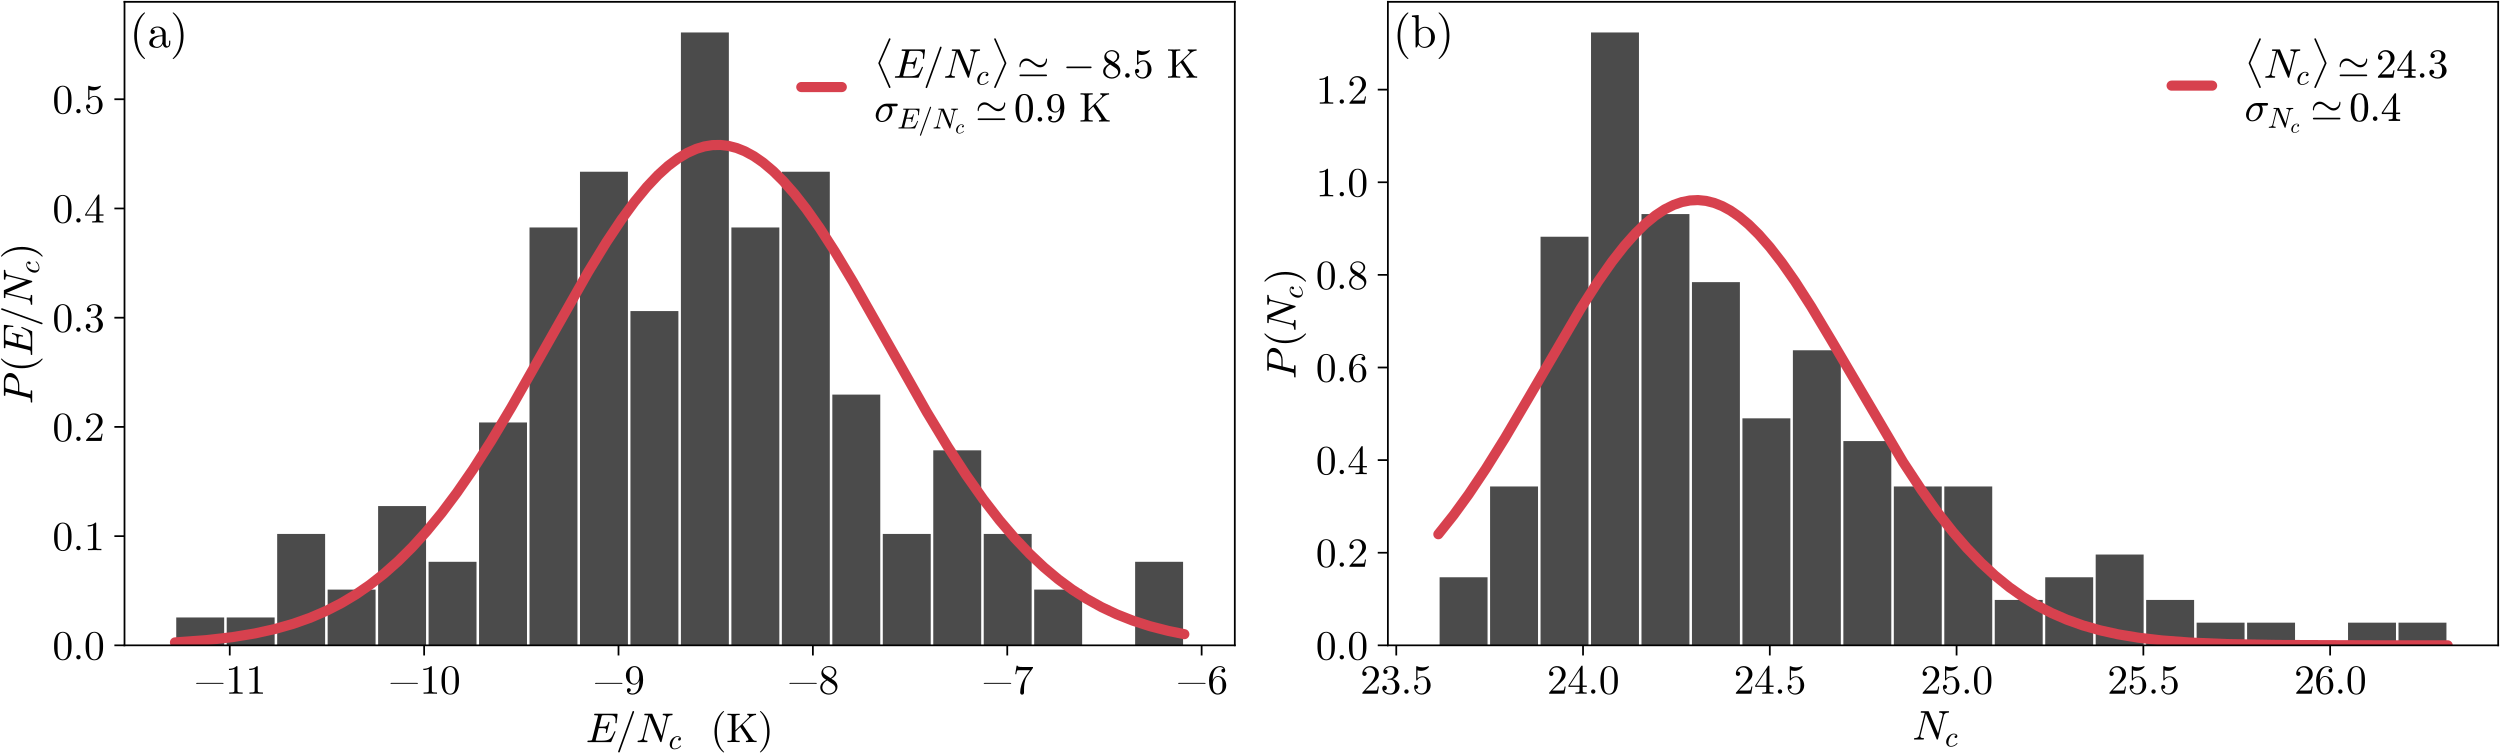 <?xml version="1.0" encoding="utf-8" standalone="no"?>
<!DOCTYPE svg PUBLIC "-//W3C//DTD SVG 1.1//EN"
  "http://www.w3.org/Graphics/SVG/1.1/DTD/svg11.dtd">
<svg xmlns:xlink="http://www.w3.org/1999/xlink" width="493.622pt" height="148.887pt" viewBox="0 0 493.622 148.887" xmlns="http://www.w3.org/2000/svg" version="1.1">
 <defs>
  <style type="text/css">*{stroke-linejoin: round; stroke-linecap: butt}</style>
 </defs>
 <g id="figure_1">
  <g id="patch_1">
   <path d="M 0 148.887 
L 493.622 148.887 
L 493.622 0 
L 0 0 
L 0 148.887 
z
" style="fill: none"/>
  </g>
  <g id="axes_1">
   <g id="patch_2">
    <path d="M 24.584 127.422 
L 243.811 127.422 
L 243.811 0.36 
L 24.584 0.36 
L 24.584 127.422 
z
" style="fill: none"/>
   </g>
   <g id="patch_3">
    <path d="M 34.798 127.422 
L 44.264 127.422 
L 44.264 121.922 
L 34.798 121.922 
z
" clip-path="url(#p09f02ac030)" style="fill: #4b4b4b"/>
   </g>
   <g id="patch_4">
    <path d="M 44.763 127.422 
L 54.229 127.422 
L 54.229 121.922 
L 44.763 121.922 
z
" clip-path="url(#p09f02ac030)" style="fill: #4b4b4b"/>
   </g>
   <g id="patch_5">
    <path d="M 54.727 127.422 
L 64.194 127.422 
L 64.194 105.42 
L 54.727 105.42 
z
" clip-path="url(#p09f02ac030)" style="fill: #4b4b4b"/>
   </g>
   <g id="patch_6">
    <path d="M 64.692 127.422 
L 74.159 127.422 
L 74.159 116.421 
L 64.692 116.421 
z
" clip-path="url(#p09f02ac030)" style="fill: #4b4b4b"/>
   </g>
   <g id="patch_7">
    <path d="M 74.657 127.422 
L 84.124 127.422 
L 84.124 99.92 
L 74.657 99.92 
z
" clip-path="url(#p09f02ac030)" style="fill: #4b4b4b"/>
   </g>
   <g id="patch_8">
    <path d="M 84.622 127.422 
L 94.089 127.422 
L 94.089 110.921 
L 84.622 110.921 
z
" clip-path="url(#p09f02ac030)" style="fill: #4b4b4b"/>
   </g>
   <g id="patch_9">
    <path d="M 94.587 127.422 
L 104.054 127.422 
L 104.054 83.418 
L 94.587 83.418 
z
" clip-path="url(#p09f02ac030)" style="fill: #4b4b4b"/>
   </g>
   <g id="patch_10">
    <path d="M 104.552 127.422 
L 114.018 127.422 
L 114.018 44.914 
L 104.552 44.914 
z
" clip-path="url(#p09f02ac030)" style="fill: #4b4b4b"/>
   </g>
   <g id="patch_11">
    <path d="M 114.517 127.422 
L 123.983 127.422 
L 123.983 33.913 
L 114.517 33.913 
z
" clip-path="url(#p09f02ac030)" style="fill: #4b4b4b"/>
   </g>
   <g id="patch_12">
    <path d="M 124.481 127.422 
L 133.948 127.422 
L 133.948 61.416 
L 124.481 61.416 
z
" clip-path="url(#p09f02ac030)" style="fill: #4b4b4b"/>
   </g>
   <g id="patch_13">
    <path d="M 134.446 127.422 
L 143.913 127.422 
L 143.913 6.411 
L 134.446 6.411 
z
" clip-path="url(#p09f02ac030)" style="fill: #4b4b4b"/>
   </g>
   <g id="patch_14">
    <path d="M 144.411 127.422 
L 153.878 127.422 
L 153.878 44.914 
L 144.411 44.914 
z
" clip-path="url(#p09f02ac030)" style="fill: #4b4b4b"/>
   </g>
   <g id="patch_15">
    <path d="M 154.376 127.422 
L 163.843 127.422 
L 163.843 33.913 
L 154.376 33.913 
z
" clip-path="url(#p09f02ac030)" style="fill: #4b4b4b"/>
   </g>
   <g id="patch_16">
    <path d="M 164.341 127.422 
L 173.808 127.422 
L 173.808 77.918 
L 164.341 77.918 
z
" clip-path="url(#p09f02ac030)" style="fill: #4b4b4b"/>
   </g>
   <g id="patch_17">
    <path d="M 174.306 127.422 
L 183.772 127.422 
L 183.772 105.42 
L 174.306 105.42 
z
" clip-path="url(#p09f02ac030)" style="fill: #4b4b4b"/>
   </g>
   <g id="patch_18">
    <path d="M 184.271 127.422 
L 193.737 127.422 
L 193.737 88.919 
L 184.271 88.919 
z
" clip-path="url(#p09f02ac030)" style="fill: #4b4b4b"/>
   </g>
   <g id="patch_19">
    <path d="M 194.236 127.422 
L 203.702 127.422 
L 203.702 105.42 
L 194.236 105.42 
z
" clip-path="url(#p09f02ac030)" style="fill: #4b4b4b"/>
   </g>
   <g id="patch_20">
    <path d="M 204.2 127.422 
L 213.667 127.422 
L 213.667 116.421 
L 204.2 116.421 
z
" clip-path="url(#p09f02ac030)" style="fill: #4b4b4b"/>
   </g>
   <g id="patch_21">
    <path d="M 214.165 127.422 
L 223.632 127.422 
L 223.632 127.422 
L 214.165 127.422 
z
" clip-path="url(#p09f02ac030)" style="fill: #4b4b4b"/>
   </g>
   <g id="patch_22">
    <path d="M 224.13 127.422 
L 233.597 127.422 
L 233.597 110.921 
L 224.13 110.921 
z
" clip-path="url(#p09f02ac030)" style="fill: #4b4b4b"/>
   </g>
   <g id="matplotlib.axis_1">
    <g id="xtick_1">
     <g id="line2d_1">
      <defs>
       <path id="md27ac33d9d" d="M 0 0 
L 0 2 
" style="stroke: #000000; stroke-width: 0.35"/>
      </defs>
      <g>
       <use xlink:href="#md27ac33d9d" x="45.365" y="127.422" style="stroke: #000000; stroke-width: 0.35"/>
      </g>
     </g>
     <g id="text_1">
      <!-- −11 -->
      <g transform="translate(38.253 136.975) scale(0.08 -0.08)">
       <defs>
        <path id="CMUSerif-Roman-2212" d="M 365 1594 
C 365 1530 474 1523 531 1523 
L 563 1523 
C 614 1523 659 1530 710 1530 
L 4314 1530 
C 4352 1530 4384 1523 4422 1523 
L 4435 1523 
C 4506 1523 4602 1530 4602 1600 
C 4602 1683 4499 1670 4416 1670 
L 493 1670 
C 422 1670 365 1658 365 1594 
z
" transform="scale(0.016)"/>
        <path id="CMUSerif-Roman-31" d="M 570 3654 
C 698 3654 1075 3654 1408 3821 
L 1408 506 
C 1408 275 1389 198 813 198 
L 608 198 
L 608 0 
C 832 19 1389 19 1645 19 
C 1901 19 2458 19 2682 0 
L 2682 198 
L 2477 198 
C 1901 198 1882 269 1882 506 
L 1882 4096 
C 1882 4250 1882 4262 1734 4262 
C 1338 3853 774 3853 570 3853 
L 570 3654 
z
" transform="scale(0.016)"/>
       </defs>
       <use xlink:href="#CMUSerif-Roman-2212"/>
       <use xlink:href="#CMUSerif-Roman-31" x="77.8"/>
       <use xlink:href="#CMUSerif-Roman-31" x="127.8"/>
      </g>
     </g>
    </g>
    <g id="xtick_2">
     <g id="line2d_2">
      <g>
       <use xlink:href="#md27ac33d9d" x="83.744" y="127.422" style="stroke: #000000; stroke-width: 0.35"/>
      </g>
     </g>
     <g id="text_2">
      <!-- −10 -->
      <g transform="translate(76.632 136.975) scale(0.08 -0.08)">
       <defs>
        <path id="CMUSerif-Roman-30" d="M 250 2048 
C 250 1568 275 992 538 506 
C 813 -13 1280 -141 1594 -141 
C 1939 -141 2426 -6 2707 602 
C 2912 1043 2944 1542 2944 2048 
C 2944 2560 2912 3072 2688 3546 
C 2394 4160 1869 4262 1600 4262 
C 1216 4262 749 4096 486 3501 
C 282 3059 250 2560 250 2048 
z
M 781 2125 
C 781 2534 781 2957 832 3302 
C 954 4064 1434 4122 1594 4122 
C 1805 4122 2227 4006 2349 3373 
C 2413 3014 2413 2528 2413 2125 
C 2413 1645 2413 1210 2342 800 
C 2246 192 1882 0 1594 0 
C 1344 0 966 160 851 774 
C 781 1158 781 1747 781 2125 
z
" transform="scale(0.016)"/>
       </defs>
       <use xlink:href="#CMUSerif-Roman-2212"/>
       <use xlink:href="#CMUSerif-Roman-31" x="77.8"/>
       <use xlink:href="#CMUSerif-Roman-30" x="127.8"/>
      </g>
     </g>
    </g>
    <g id="xtick_3">
     <g id="line2d_3">
      <g>
       <use xlink:href="#md27ac33d9d" x="122.124" y="127.422" style="stroke: #000000; stroke-width: 0.35"/>
      </g>
     </g>
     <g id="text_3">
      <!-- −9 -->
      <g transform="translate(117.012 136.975) scale(0.08 -0.08)">
       <defs>
        <path id="CMUSerif-Roman-39" d="M 269 2822 
C 269 2022 832 1395 1549 1395 
C 1939 1395 2202 1664 2349 2035 
L 2349 1830 
C 2349 333 1683 38 1312 38 
C 1203 38 858 51 685 269 
C 966 269 1018 454 1018 563 
C 1018 762 864 858 723 858 
C 621 858 429 800 429 550 
C 429 122 774 -141 1318 -141 
C 2144 -141 2925 730 2925 2106 
C 2925 3827 2189 4262 1619 4262 
C 1267 4262 954 4147 678 3859 
C 416 3571 269 3302 269 2822 
z
M 845 2816 
C 845 3162 845 3462 979 3699 
C 1152 4019 1395 4102 1619 4102 
C 1914 4102 2125 3885 2234 3597 
C 2310 3392 2336 2989 2336 2694 
C 2336 2163 2118 1542 1555 1542 
C 1453 1542 1158 1542 960 1946 
C 845 2182 845 2502 845 2816 
z
" transform="scale(0.016)"/>
       </defs>
       <use xlink:href="#CMUSerif-Roman-2212"/>
       <use xlink:href="#CMUSerif-Roman-39" x="77.8"/>
      </g>
     </g>
    </g>
    <g id="xtick_4">
     <g id="line2d_4">
      <g>
       <use xlink:href="#md27ac33d9d" x="160.503" y="127.422" style="stroke: #000000; stroke-width: 0.35"/>
      </g>
     </g>
     <g id="text_4">
      <!-- −8 -->
      <g transform="translate(155.391 136.975) scale(0.08 -0.08)">
       <defs>
        <path id="CMUSerif-Roman-38" d="M 269 966 
C 269 288 922 -141 1594 -141 
C 2317 -141 2925 390 2925 1075 
C 2925 1306 2854 1594 2611 1862 
C 2490 1997 2387 2061 1978 2317 
C 2438 2554 2752 2886 2752 3309 
C 2752 3898 2182 4262 1600 4262 
C 960 4262 442 3789 442 3194 
C 442 3078 454 2790 723 2490 
C 794 2413 1030 2253 1190 2144 
C 819 1958 269 1600 269 966 
z
M 589 966 
C 589 1338 794 1747 1338 2048 
L 2125 1549 
C 2304 1427 2605 1235 2605 845 
C 2605 371 2125 38 1600 38 
C 1050 38 589 435 589 966 
z
M 723 3443 
C 723 3834 1139 4102 1594 4102 
C 2061 4102 2470 3770 2470 3309 
C 2470 2944 2221 2637 1837 2413 
L 1043 2925 
C 749 3117 723 3334 723 3443 
z
" transform="scale(0.016)"/>
       </defs>
       <use xlink:href="#CMUSerif-Roman-2212"/>
       <use xlink:href="#CMUSerif-Roman-38" x="77.8"/>
      </g>
     </g>
    </g>
    <g id="xtick_5">
     <g id="line2d_5">
      <g>
       <use xlink:href="#md27ac33d9d" x="198.883" y="127.422" style="stroke: #000000; stroke-width: 0.35"/>
      </g>
     </g>
     <g id="text_5">
      <!-- −7 -->
      <g transform="translate(193.771 136.975) scale(0.08 -0.08)">
       <defs>
        <path id="CMUSerif-Roman-37" d="M 358 3008 
L 518 3008 
C 538 3110 595 3514 678 3590 
C 723 3629 1222 3629 1306 3629 
L 2630 3629 
C 2560 3526 2054 2829 1914 2618 
C 1338 1754 1126 864 1126 211 
C 1126 147 1126 -141 1421 -141 
C 1715 -141 1715 147 1715 211 
L 1715 538 
C 1715 890 1734 1242 1786 1587 
C 1811 1734 1901 2285 2182 2682 
L 3046 3898 
C 3104 3974 3104 3987 3104 4122 
L 1549 4122 
C 768 4122 755 4205 730 4326 
L 570 4326 
L 358 3008 
z
" transform="scale(0.016)"/>
       </defs>
       <use xlink:href="#CMUSerif-Roman-2212"/>
       <use xlink:href="#CMUSerif-Roman-37" x="77.8"/>
      </g>
     </g>
    </g>
    <g id="xtick_6">
     <g id="line2d_6">
      <g>
       <use xlink:href="#md27ac33d9d" x="237.262" y="127.422" style="stroke: #000000; stroke-width: 0.35"/>
      </g>
     </g>
     <g id="text_6">
      <!-- −6 -->
      <g transform="translate(232.15 136.975) scale(0.08 -0.08)">
       <defs>
        <path id="CMUSerif-Roman-36" d="M 269 2022 
C 269 314 1011 -141 1606 -141 
C 2317 -141 2925 461 2925 1306 
C 2925 2118 2355 2733 1645 2733 
C 1210 2733 973 2406 845 2099 
L 845 2253 
C 845 3872 1638 4102 1965 4102 
C 2118 4102 2387 4064 2528 3846 
C 2432 3846 2176 3846 2176 3558 
C 2176 3360 2330 3264 2470 3264 
C 2573 3264 2765 3322 2765 3571 
C 2765 3955 2483 4262 1952 4262 
C 1133 4262 269 3437 269 2022 
z
M 858 1446 
C 858 1946 1062 2586 1638 2586 
C 1741 2586 2035 2586 2234 2189 
C 2349 1952 2349 1626 2349 1312 
C 2349 1005 2349 685 2240 454 
C 2048 70 1754 38 1606 38 
C 1203 38 1011 422 973 518 
C 858 819 858 1331 858 1446 
z
" transform="scale(0.016)"/>
       </defs>
       <use xlink:href="#CMUSerif-Roman-2212"/>
       <use xlink:href="#CMUSerif-Roman-36" x="77.8"/>
      </g>
     </g>
    </g>
    <g id="text_7">
     <!-- $E/N_c$  (K) -->
     <g transform="translate(115.677 146.527) scale(0.08 -0.08)">
      <defs>
       <path id="Cmmi10-45" d="M 300 0 
Q 238 0 238 84 
Q 241 100 250 139 
Q 259 178 276 201 
Q 294 225 319 225 
Q 709 225 863 269 
Q 947 297 984 441 
L 1863 3956 
Q 1875 4019 1875 4044 
Q 1875 4113 1797 4122 
Q 1678 4147 1338 4147 
Q 1275 4147 1275 4231 
Q 1278 4247 1287 4286 
Q 1297 4325 1314 4348 
Q 1331 4372 1356 4372 
L 4825 4372 
Q 4891 4372 4891 4288 
L 4738 2963 
Q 4738 2947 4714 2926 
Q 4691 2906 4672 2906 
L 4616 2906 
Q 4550 2906 4550 2988 
Q 4588 3300 4588 3450 
Q 4588 3706 4500 3848 
Q 4413 3991 4267 4053 
Q 4122 4116 3945 4131 
Q 3769 4147 3481 4147 
L 2753 4147 
Q 2578 4147 2522 4117 
Q 2466 4088 2419 3928 
L 2034 2381 
L 2534 2381 
Q 2859 2381 3025 2426 
Q 3191 2472 3287 2615 
Q 3384 2759 3463 3072 
Q 3469 3094 3486 3111 
Q 3503 3128 3525 3128 
L 3584 3128 
Q 3647 3128 3647 3047 
L 3250 1466 
Q 3238 1409 3188 1409 
L 3128 1409 
Q 3066 1409 3066 1491 
Q 3128 1747 3128 1869 
Q 3128 2056 2959 2106 
Q 2791 2156 2509 2156 
L 1978 2156 
L 1544 416 
Q 1516 338 1516 275 
Q 1516 225 1734 225 
L 2509 225 
Q 2972 225 3259 297 
Q 3547 369 3736 526 
Q 3925 684 4062 928 
Q 4200 1172 4397 1638 
Q 4409 1678 4453 1678 
L 4513 1678 
Q 4538 1678 4556 1656 
Q 4575 1634 4575 1606 
Q 4575 1594 4569 1581 
L 3909 38 
Q 3897 0 3859 0 
L 300 0 
z
" transform="scale(0.016)"/>
       <path id="Cmmi10-3d" d="M 359 -1472 
Q 359 -1453 366 -1447 
L 2591 4722 
Q 2603 4759 2634 4779 
Q 2666 4800 2706 4800 
Q 2763 4800 2798 4765 
Q 2834 4731 2834 4672 
L 2834 4647 
L 609 -1522 
Q 572 -1600 488 -1600 
Q 434 -1600 396 -1562 
Q 359 -1525 359 -1472 
z
" transform="scale(0.016)"/>
       <path id="Cmmi10-4e" d="M 300 0 
Q 238 0 238 84 
Q 241 100 250 139 
Q 259 178 276 201 
Q 294 225 319 225 
Q 931 225 1031 616 
L 1900 4116 
Q 1722 4147 1338 4147 
Q 1275 4147 1275 4231 
Q 1278 4247 1287 4286 
Q 1297 4325 1314 4348 
Q 1331 4372 1356 4372 
L 2463 4372 
Q 2509 4372 2522 4331 
L 3944 947 
L 4653 3781 
Q 4666 3850 4666 3878 
Q 4666 4147 4172 4147 
Q 4109 4147 4109 4231 
Q 4131 4313 4143 4342 
Q 4156 4372 4219 4372 
L 5588 4372 
Q 5650 4372 5650 4288 
Q 5647 4272 5637 4233 
Q 5628 4194 5611 4170 
Q 5594 4147 5569 4147 
Q 4956 4147 4856 3756 
L 3938 56 
Q 3916 0 3872 0 
L 3794 0 
Q 3750 0 3738 44 
L 2106 3916 
L 2094 3956 
Q 2081 3969 2081 3975 
L 1234 588 
Q 1228 572 1225 548 
Q 1222 525 1216 494 
Q 1216 328 1359 276 
Q 1503 225 1716 225 
Q 1778 225 1778 141 
Q 1756 53 1740 26 
Q 1725 0 1672 0 
L 300 0 
z
" transform="scale(0.016)"/>
       <path id="Cmmi10-63" d="M 750 763 
Q 750 484 892 290 
Q 1034 97 1300 97 
Q 1681 97 2032 272 
Q 2384 447 2606 756 
Q 2625 775 2656 775 
Q 2688 775 2720 739 
Q 2753 703 2753 672 
Q 2753 647 2741 634 
Q 2506 306 2109 117 
Q 1713 -72 1288 -72 
Q 981 -72 747 73 
Q 513 219 384 462 
Q 256 706 256 1013 
Q 256 1444 497 1869 
Q 738 2294 1138 2561 
Q 1538 2828 1978 2828 
Q 2266 2828 2495 2689 
Q 2725 2550 2725 2278 
Q 2725 2103 2623 1979 
Q 2522 1856 2350 1856 
Q 2247 1856 2176 1920 
Q 2106 1984 2106 2088 
Q 2106 2238 2215 2344 
Q 2325 2450 2472 2450 
L 2484 2450 
Q 2409 2559 2267 2611 
Q 2125 2663 1972 2663 
Q 1597 2663 1315 2342 
Q 1034 2022 892 1576 
Q 750 1131 750 763 
z
" transform="scale(0.016)"/>
       <path id="CMUSerif-Roman-20" transform="scale(0.016)"/>
       <path id="CMUSerif-Roman-28" d="M 634 1600 
C 634 1101 704 326 1056 -397 
C 1440 -1184 1990 -1600 2054 -1600 
C 2093 -1600 2118 -1581 2118 -1536 
C 2118 -1517 2118 -1504 2010 -1395 
C 1210 -589 1005 621 1005 1600 
C 1005 2714 1248 3827 2035 4627 
C 2118 4704 2118 4717 2118 4736 
C 2118 4781 2093 4800 2054 4800 
C 1990 4800 1414 4365 1037 3552 
C 710 2848 634 2138 634 1600 
z
" transform="scale(0.016)"/>
       <path id="CMUSerif-Roman-4b" d="M 211 0 
C 435 19 909 19 1152 19 
C 1395 19 1875 19 2099 0 
L 2099 198 
L 1946 198 
C 1453 198 1440 269 1440 499 
L 1440 1619 
L 2182 2323 
L 3341 608 
C 3379 550 3437 467 3437 390 
C 3437 198 3187 198 3059 198 
L 3059 0 
C 3283 19 3731 19 3974 19 
C 4198 19 4442 13 4710 0 
L 4710 198 
C 4365 198 4230 224 4038 506 
L 2560 2682 
L 3712 3789 
C 3763 3840 4102 4166 4621 4173 
L 4621 4371 
C 4454 4352 4250 4352 4077 4352 
C 3846 4352 3482 4352 3264 4371 
L 3264 4173 
C 3520 4166 3558 4019 3558 3962 
C 3558 3859 3494 3795 3443 3750 
L 1440 1837 
L 1440 3872 
C 1440 4102 1453 4173 1946 4173 
L 2099 4173 
L 2099 4371 
C 1875 4352 1402 4352 1158 4352 
C 915 4352 435 4352 211 4371 
L 211 4173 
L 365 4173 
C 858 4173 870 4102 870 3872 
L 870 499 
C 870 269 858 198 365 198 
L 211 198 
L 211 0 
z
" transform="scale(0.016)"/>
       <path id="CMUSerif-Roman-29" d="M 365 -1536 
C 365 -1574 390 -1600 429 -1600 
C 493 -1600 1069 -1165 1446 -352 
C 1773 352 1850 1062 1850 1600 
C 1850 2099 1779 2874 1427 3597 
C 1043 4384 493 4800 429 4800 
C 390 4800 365 4774 365 4736 
C 365 4717 365 4704 486 4589 
C 1114 3955 1478 2938 1478 1600 
C 1478 506 1242 -621 448 -1427 
C 365 -1504 365 -1517 365 -1536 
z
" transform="scale(0.016)"/>
      </defs>
      <use xlink:href="#Cmmi10-45"/>
      <use xlink:href="#Cmmi10-3d" transform="translate(73.779 0)"/>
      <use xlink:href="#Cmmi10-4e" transform="translate(123.779 0)"/>
      <use xlink:href="#Cmmi10-63" transform="translate(204.102 -17.006) scale(0.7)"/>
      <use xlink:href="#CMUSerif-Roman-20" transform="translate(240.728 0)"/>
      <use xlink:href="#CMUSerif-Roman-20" transform="translate(274.028 0)"/>
      <use xlink:href="#CMUSerif-Roman-28" transform="translate(307.328 0)"/>
      <use xlink:href="#CMUSerif-Roman-4b" transform="translate(346.128 0)"/>
      <use xlink:href="#CMUSerif-Roman-29" transform="translate(423.828 0)"/>
     </g>
    </g>
   </g>
   <g id="matplotlib.axis_2">
    <g id="ytick_1">
     <g id="line2d_7">
      <defs>
       <path id="mbc3281fe05" d="M 0 0 
L -2 0 
" style="stroke: #000000; stroke-width: 0.35"/>
      </defs>
      <g>
       <use xlink:href="#mbc3281fe05" x="24.584" y="127.422" style="stroke: #000000; stroke-width: 0.35"/>
      </g>
     </g>
     <g id="text_8">
      <!-- 0.0 -->
      <g transform="translate(10.36 130.199) scale(0.08 -0.08)">
       <defs>
        <path id="CMUSerif-Roman-2e" d="M 544 339 
C 544 166 685 0 883 0 
C 1050 0 1216 141 1216 339 
C 1216 538 1062 672 883 672 
C 685 672 544 512 544 339 
z
" transform="scale(0.016)"/>
       </defs>
       <use xlink:href="#CMUSerif-Roman-30"/>
       <use xlink:href="#CMUSerif-Roman-2e" x="50"/>
       <use xlink:href="#CMUSerif-Roman-30" x="77.8"/>
      </g>
     </g>
    </g>
    <g id="ytick_2">
     <g id="line2d_8">
      <g>
       <use xlink:href="#mbc3281fe05" x="24.584" y="105.857" style="stroke: #000000; stroke-width: 0.35"/>
      </g>
     </g>
     <g id="text_9">
      <!-- 0.1 -->
      <g transform="translate(10.36 108.633) scale(0.08 -0.08)">
       <use xlink:href="#CMUSerif-Roman-30"/>
       <use xlink:href="#CMUSerif-Roman-2e" x="50"/>
       <use xlink:href="#CMUSerif-Roman-31" x="77.8"/>
      </g>
     </g>
    </g>
    <g id="ytick_3">
     <g id="line2d_9">
      <g>
       <use xlink:href="#mbc3281fe05" x="24.584" y="84.292" style="stroke: #000000; stroke-width: 0.35"/>
      </g>
     </g>
     <g id="text_10">
      <!-- 0.2 -->
      <g transform="translate(10.36 87.068) scale(0.08 -0.08)">
       <defs>
        <path id="CMUSerif-Roman-32" d="M 320 0 
L 2694 0 
L 2874 1114 
L 2714 1114 
C 2682 922 2637 640 2573 544 
C 2528 493 2106 493 1965 493 
L 813 493 
L 1491 1152 
C 2490 2035 2874 2381 2874 3021 
C 2874 3750 2298 4262 1517 4262 
C 794 4262 320 3674 320 3104 
C 320 2746 640 2746 659 2746 
C 768 2746 992 2822 992 3085 
C 992 3251 877 3418 653 3418 
C 602 3418 589 3418 570 3411 
C 717 3827 1062 4064 1434 4064 
C 2016 4064 2291 3546 2291 3021 
C 2291 2509 1971 2003 1619 1606 
L 390 237 
C 320 166 320 154 320 0 
z
" transform="scale(0.016)"/>
       </defs>
       <use xlink:href="#CMUSerif-Roman-30"/>
       <use xlink:href="#CMUSerif-Roman-2e" x="50"/>
       <use xlink:href="#CMUSerif-Roman-32" x="77.8"/>
      </g>
     </g>
    </g>
    <g id="ytick_4">
     <g id="line2d_10">
      <g>
       <use xlink:href="#mbc3281fe05" x="24.584" y="62.727" style="stroke: #000000; stroke-width: 0.35"/>
      </g>
     </g>
     <g id="text_11">
      <!-- 0.3 -->
      <g transform="translate(10.36 65.503) scale(0.08 -0.08)">
       <defs>
        <path id="CMUSerif-Roman-33" d="M 269 864 
C 269 282 864 -141 1562 -141 
C 2342 -141 2925 442 2925 1094 
C 2925 1619 2522 2118 1856 2253 
C 2381 2426 2752 2874 2752 3379 
C 2752 3904 2189 4262 1574 4262 
C 928 4262 442 3878 442 3392 
C 442 3181 582 3059 768 3059 
C 966 3059 1094 3200 1094 3386 
C 1094 3706 794 3706 698 3706 
C 896 4019 1318 4102 1549 4102 
C 1811 4102 2163 3962 2163 3386 
C 2163 3309 2150 2938 1984 2656 
C 1792 2349 1574 2330 1414 2323 
C 1363 2317 1210 2304 1165 2304 
C 1114 2298 1069 2291 1069 2227 
C 1069 2157 1114 2157 1222 2157 
L 1504 2157 
C 2029 2157 2266 1722 2266 1094 
C 2266 224 1824 38 1542 38 
C 1267 38 787 147 563 525 
C 787 493 986 634 986 877 
C 986 1107 813 1235 627 1235 
C 474 1235 269 1146 269 864 
z
" transform="scale(0.016)"/>
       </defs>
       <use xlink:href="#CMUSerif-Roman-30"/>
       <use xlink:href="#CMUSerif-Roman-2e" x="50"/>
       <use xlink:href="#CMUSerif-Roman-33" x="77.8"/>
      </g>
     </g>
    </g>
    <g id="ytick_5">
     <g id="line2d_11">
      <g>
       <use xlink:href="#mbc3281fe05" x="24.584" y="41.161" style="stroke: #000000; stroke-width: 0.35"/>
      </g>
     </g>
     <g id="text_12">
      <!-- 0.4 -->
      <g transform="translate(10.36 43.938) scale(0.08 -0.08)">
       <defs>
        <path id="CMUSerif-Roman-34" d="M 179 1056 
L 1882 1056 
L 1882 499 
C 1882 269 1869 198 1395 198 
L 1261 198 
L 1261 0 
C 1523 19 1856 19 2125 19 
C 2394 19 2733 19 2995 0 
L 2995 198 
L 2861 198 
C 2387 198 2374 269 2374 499 
L 2374 1056 
L 3014 1056 
L 3014 1254 
L 2374 1254 
L 2374 4166 
C 2374 4294 2374 4333 2272 4333 
C 2214 4333 2195 4333 2144 4256 
L 179 1254 
L 179 1056 
z
M 358 1254 
L 1920 3642 
L 1920 1254 
L 358 1254 
z
" transform="scale(0.016)"/>
       </defs>
       <use xlink:href="#CMUSerif-Roman-30"/>
       <use xlink:href="#CMUSerif-Roman-2e" x="50"/>
       <use xlink:href="#CMUSerif-Roman-34" x="77.8"/>
      </g>
     </g>
    </g>
    <g id="ytick_6">
     <g id="line2d_12">
      <g>
       <use xlink:href="#mbc3281fe05" x="24.584" y="19.596" style="stroke: #000000; stroke-width: 0.35"/>
      </g>
     </g>
     <g id="text_13">
      <!-- 0.5 -->
      <g transform="translate(10.36 22.372) scale(0.08 -0.08)">
       <defs>
        <path id="CMUSerif-Roman-35" d="M 320 1030 
C 320 480 762 -141 1478 -141 
C 2221 -141 2874 474 2874 1286 
C 2874 2048 2349 2688 1658 2688 
C 1350 2688 1075 2586 845 2362 
L 845 3610 
C 973 3571 1184 3526 1389 3526 
C 2176 3526 2624 4109 2624 4192 
C 2624 4230 2605 4262 2560 4262 
C 2554 4262 2541 4262 2509 4243 
C 2381 4186 2067 4058 1638 4058 
C 1382 4058 1088 4102 787 4237 
C 736 4256 723 4256 710 4256 
C 646 4256 646 4205 646 4102 
L 646 2208 
C 646 2093 646 2042 736 2042 
C 781 2042 794 2061 819 2099 
C 890 2202 1126 2547 1645 2547 
C 1978 2547 2138 2253 2189 2138 
C 2291 1901 2304 1651 2304 1331 
C 2304 1107 2304 723 2150 454 
C 1997 205 1760 38 1466 38 
C 998 38 634 378 525 755 
C 544 749 563 742 634 742 
C 845 742 954 902 954 1056 
C 954 1210 845 1370 634 1370 
C 544 1370 320 1325 320 1030 
z
" transform="scale(0.016)"/>
       </defs>
       <use xlink:href="#CMUSerif-Roman-30"/>
       <use xlink:href="#CMUSerif-Roman-2e" x="50"/>
       <use xlink:href="#CMUSerif-Roman-35" x="77.8"/>
      </g>
     </g>
    </g>
    <g id="text_14">
     <!-- $P\,(E/N_c)$ -->
     <g transform="translate(6.36 79.811) rotate(-90) scale(0.08 -0.08)">
      <defs>
       <path id="Cmmi10-50" d="M 313 0 
Q 250 0 250 84 
Q 253 100 262 139 
Q 272 178 289 201 
Q 306 225 331 225 
Q 722 225 878 269 
Q 959 297 997 441 
L 1875 3956 
Q 1888 4019 1888 4044 
Q 1888 4113 1813 4122 
Q 1691 4147 1350 4147 
Q 1288 4147 1288 4231 
Q 1291 4247 1300 4286 
Q 1309 4325 1326 4348 
Q 1344 4372 1369 4372 
L 3578 4372 
Q 3881 4372 4165 4264 
Q 4450 4156 4631 3934 
Q 4813 3713 4813 3397 
Q 4813 2991 4527 2672 
Q 4241 2353 3814 2175 
Q 3388 1997 2988 1997 
L 1947 1997 
L 1556 416 
Q 1544 353 1544 325 
Q 1544 300 1551 283 
Q 1559 266 1573 261 
Q 1588 256 1619 250 
Q 1741 225 2081 225 
Q 2144 225 2144 141 
Q 2122 50 2109 25 
Q 2097 0 2034 0 
L 313 0 
z
M 1978 2188 
L 2875 2188 
Q 3497 2188 3822 2522 
Q 3988 2688 4092 3000 
Q 4197 3313 4197 3566 
Q 4197 3881 3956 4014 
Q 3716 4147 3359 4147 
L 2747 4147 
Q 2572 4147 2515 4117 
Q 2459 4088 2413 3928 
L 1978 2188 
z
" transform="scale(0.016)"/>
       <path id="Cmr10-28" d="M 1984 -1588 
Q 1628 -1306 1370 -942 
Q 1113 -578 948 -165 
Q 784 247 703 697 
Q 622 1147 622 1600 
Q 622 2059 703 2509 
Q 784 2959 951 3375 
Q 1119 3791 1378 4153 
Q 1638 4516 1984 4788 
Q 1984 4800 2016 4800 
L 2075 4800 
Q 2094 4800 2109 4783 
Q 2125 4766 2125 4744 
Q 2125 4716 2113 4703 
Q 1800 4397 1592 4047 
Q 1384 3697 1257 3301 
Q 1131 2906 1075 2482 
Q 1019 2059 1019 1600 
Q 1019 -434 2106 -1491 
Q 2125 -1509 2125 -1544 
Q 2125 -1559 2108 -1579 
Q 2091 -1600 2075 -1600 
L 2016 -1600 
Q 1984 -1600 1984 -1588 
z
" transform="scale(0.016)"/>
       <path id="Cmr10-29" d="M 416 -1600 
Q 359 -1600 359 -1544 
Q 359 -1516 372 -1503 
Q 1466 -434 1466 1600 
Q 1466 3634 384 4691 
Q 359 4706 359 4744 
Q 359 4766 376 4783 
Q 394 4800 416 4800 
L 475 4800 
Q 494 4800 506 4788 
Q 966 4425 1272 3906 
Q 1578 3388 1720 2800 
Q 1863 2213 1863 1600 
Q 1863 1147 1786 708 
Q 1709 269 1542 -157 
Q 1375 -584 1119 -945 
Q 863 -1306 506 -1588 
Q 494 -1600 475 -1600 
L 416 -1600 
z
" transform="scale(0.016)"/>
      </defs>
      <use xlink:href="#Cmmi10-50"/>
      <use xlink:href="#Cmr10-28" transform="translate(78.841 0)"/>
      <use xlink:href="#Cmmi10-45" transform="translate(117.66 0)"/>
      <use xlink:href="#Cmmi10-3d" transform="translate(191.439 0)"/>
      <use xlink:href="#Cmmi10-4e" transform="translate(241.439 0)"/>
      <use xlink:href="#Cmmi10-63" transform="translate(321.761 -17.006) scale(0.7)"/>
      <use xlink:href="#Cmr10-29" transform="translate(358.388 0)"/>
     </g>
    </g>
   </g>
   <g id="line2d_13">
    <path d="M 34.549 126.845 
L 40.733 126.394 
L 45.92 125.799 
L 50.309 125.077 
L 54.299 124.194 
L 57.89 123.171 
L 61.281 121.966 
L 64.473 120.587 
L 67.466 119.049 
L 70.259 117.375 
L 73.051 115.451 
L 75.844 113.257 
L 78.637 110.778 
L 81.43 108.002 
L 84.223 104.92 
L 87.216 101.278 
L 90.208 97.288 
L 93.4 92.667 
L 96.991 87.059 
L 100.981 80.402 
L 106.367 70.933 
L 116.143 53.675 
L 119.734 47.816 
L 122.726 43.326 
L 125.32 39.8 
L 127.714 36.899 
L 129.908 34.576 
L 131.903 32.767 
L 133.898 31.266 
L 135.693 30.192 
L 137.489 29.389 
L 139.085 28.909 
L 140.681 28.652 
L 142.277 28.62 
L 143.873 28.813 
L 145.469 29.23 
L 147.065 29.868 
L 148.86 30.845 
L 150.656 32.088 
L 152.651 33.768 
L 154.646 35.745 
L 156.84 38.24 
L 159.234 41.309 
L 161.828 44.993 
L 164.82 49.634 
L 168.411 55.623 
L 173.598 64.76 
L 182.974 81.334 
L 187.164 88.255 
L 190.755 93.777 
L 194.146 98.583 
L 197.338 102.712 
L 200.33 106.22 
L 203.323 109.375 
L 206.116 112.007 
L 208.909 114.347 
L 211.702 116.409 
L 214.495 118.21 
L 217.487 119.873 
L 220.48 121.285 
L 223.672 122.545 
L 227.063 123.64 
L 230.654 124.564 
L 233.846 125.216 
L 233.846 125.216 
" clip-path="url(#p09f02ac030)" style="fill: none; stroke: #d7414e; stroke-width: 2; stroke-linecap: round"/>
   </g>
   <g id="patch_23">
    <path d="M 24.584 127.422 
L 24.584 0.36 
" style="fill: none; stroke: #000000; stroke-width: 0.35; stroke-linejoin: miter; stroke-linecap: square"/>
   </g>
   <g id="patch_24">
    <path d="M 243.811 127.422 
L 243.811 0.36 
" style="fill: none; stroke: #000000; stroke-width: 0.35; stroke-linejoin: miter; stroke-linecap: square"/>
   </g>
   <g id="patch_25">
    <path d="M 24.584 127.422 
L 243.811 127.422 
" style="fill: none; stroke: #000000; stroke-width: 0.35; stroke-linejoin: miter; stroke-linecap: square"/>
   </g>
   <g id="patch_26">
    <path d="M 24.584 0.36 
L 243.811 0.36 
" style="fill: none; stroke: #000000; stroke-width: 0.35; stroke-linejoin: miter; stroke-linecap: square"/>
   </g>
   <g id="text_15">
    <!-- (a) -->
    <g transform="translate(25.584 9.36) scale(0.09 -0.09)">
     <defs>
      <path id="CMUSerif-Roman-61" d="M 269 608 
C 269 90 890 -70 1293 -70 
C 1715 -70 2010 186 2131 486 
C 2157 230 2330 -38 2630 -38 
C 2765 -38 3155 51 3155 570 
L 3155 928 
L 2995 928 
L 2995 570 
C 2995 198 2835 160 2765 160 
C 2554 160 2528 448 2528 480 
L 2528 1760 
C 2528 2029 2528 2278 2298 2515 
C 2048 2765 1728 2867 1421 2867 
C 896 2867 454 2566 454 2144 
C 454 1952 582 1843 749 1843 
C 928 1843 1043 1971 1043 2138 
C 1043 2214 1011 2426 717 2432 
C 890 2656 1203 2726 1408 2726 
C 1722 2726 2086 2477 2086 1907 
L 2086 1670 
C 1760 1651 1312 1632 909 1440 
C 429 1222 269 890 269 608 
z
M 762 614 
C 762 966 1030 1498 2086 1536 
L 2086 896 
C 2086 288 1626 70 1338 70 
C 1024 70 762 294 762 614 
z
" transform="scale(0.016)"/>
     </defs>
     <use xlink:href="#CMUSerif-Roman-28"/>
     <use xlink:href="#CMUSerif-Roman-61" x="38.8"/>
     <use xlink:href="#CMUSerif-Roman-29" x="88.8"/>
    </g>
   </g>
   <g id="legend_1">
    <g id="line2d_14">
     <path d="M 158.211 17.188 
L 162.211 17.188 
L 166.211 17.188 
" style="fill: none; stroke: #d7414e; stroke-width: 2; stroke-linecap: round"/>
    </g>
    <g id="text_16">
     <!-- $\langle$$E/N_c$$\rangle$$ \simeq -8.5$ K -->
     <g transform="translate(172.611 15.4) scale(0.08 -0.08)">
      <defs>
       <path id="Cmex10-ad" d="M 2272 -7347 
L 641 -3634 
Q 628 -3616 628 -3584 
Q 628 -3553 641 -3541 
L 2272 178 
Q 2303 256 2388 256 
Q 2434 256 2475 215 
Q 2516 175 2516 128 
Q 2516 97 2509 84 
L 897 -3584 
L 2509 -7250 
Q 2516 -7263 2516 -7297 
Q 2516 -7344 2475 -7384 
Q 2434 -7425 2388 -7425 
Q 2306 -7425 2272 -7347 
z
" transform="scale(0.016)"/>
       <path id="Cmex10-ae" d="M 500 -7297 
Q 500 -7263 513 -7250 
L 2119 -3584 
L 513 84 
Q 500 97 500 128 
Q 500 175 537 215 
Q 575 256 628 256 
Q 703 256 750 178 
L 2381 -3541 
Q 2388 -3553 2388 -3584 
Q 2388 -3616 2381 -3634 
L 750 -7347 
Q 700 -7425 628 -7425 
Q 575 -7425 537 -7384 
Q 500 -7344 500 -7297 
z
" transform="scale(0.016)"/>
       <path id="Cmsy10-27" d="M 481 231 
Q 428 231 393 268 
Q 359 306 359 359 
Q 359 406 393 447 
Q 428 488 481 488 
L 4500 488 
Q 4547 488 4581 447 
Q 4616 406 4616 359 
Q 4616 306 4581 268 
Q 4547 231 4500 231 
L 481 231 
z
M 447 1600 
Q 378 1600 359 1759 
L 359 1797 
Q 359 2263 662 2616 
Q 966 2969 1422 2969 
Q 1709 2969 1946 2839 
Q 2184 2709 2507 2457 
Q 2831 2206 3054 2082 
Q 3278 1959 3553 1959 
Q 3903 1959 4168 2212 
Q 4434 2466 4434 2809 
Q 4453 2969 4525 2969 
Q 4597 2969 4616 2809 
L 4616 2772 
Q 4616 2466 4478 2197 
Q 4341 1928 4098 1764 
Q 3856 1600 3553 1600 
Q 3266 1600 3041 1723 
Q 2816 1847 2487 2103 
Q 2159 2359 1931 2486 
Q 1703 2613 1422 2613 
Q 1191 2613 987 2497 
Q 784 2381 661 2186 
Q 538 1991 538 1759 
Q 519 1600 447 1600 
z
" transform="scale(0.016)"/>
       <path id="Cmsy10-a1" d="M 653 1472 
Q 600 1472 565 1512 
Q 531 1553 531 1600 
Q 531 1647 565 1687 
Q 600 1728 653 1728 
L 4325 1728 
Q 4375 1728 4408 1687 
Q 4441 1647 4441 1600 
Q 4441 1553 4408 1512 
Q 4375 1472 4325 1472 
L 653 1472 
z
" transform="scale(0.016)"/>
       <path id="Cmr10-38" d="M 269 972 
Q 269 1356 522 1651 
Q 775 1947 1172 2144 
L 934 2297 
Q 716 2441 578 2680 
Q 441 2919 441 3181 
Q 441 3488 602 3734 
Q 763 3981 1030 4122 
Q 1297 4263 1600 4263 
Q 1884 4263 2148 4147 
Q 2413 4031 2583 3815 
Q 2753 3600 2753 3303 
Q 2753 3088 2651 2903 
Q 2550 2719 2373 2572 
Q 2197 2425 1997 2322 
L 2363 2088 
Q 2616 1922 2770 1653 
Q 2925 1384 2925 1088 
Q 2925 741 2739 456 
Q 2553 172 2247 15 
Q 1941 -141 1600 -141 
Q 1269 -141 961 -6 
Q 653 128 461 383 
Q 269 638 269 972 
z
M 616 972 
Q 616 719 755 509 
Q 894 300 1122 181 
Q 1350 63 1600 63 
Q 1972 63 2275 280 
Q 2578 497 2578 856 
Q 2578 978 2529 1098 
Q 2481 1219 2395 1317 
Q 2309 1416 2203 1478 
L 1344 2034 
Q 1144 1928 976 1765 
Q 809 1603 712 1400 
Q 616 1197 616 972 
z
M 1056 2925 
L 1831 2425 
Q 2100 2581 2272 2803 
Q 2444 3025 2444 3303 
Q 2444 3519 2323 3698 
Q 2203 3878 2009 3978 
Q 1816 4078 1594 4078 
Q 1400 4078 1203 4003 
Q 1006 3928 878 3779 
Q 750 3631 750 3431 
Q 750 3131 1056 2925 
z
" transform="scale(0.016)"/>
       <path id="Cmmi10-3a" d="M 538 353 
Q 538 497 644 600 
Q 750 703 891 703 
Q 978 703 1062 656 
Q 1147 609 1194 525 
Q 1241 441 1241 353 
Q 1241 213 1137 106 
Q 1034 0 891 0 
Q 750 0 644 106 
Q 538 213 538 353 
z
" transform="scale(0.016)"/>
       <path id="Cmr10-35" d="M 556 728 
Q 622 541 758 387 
Q 894 234 1080 148 
Q 1266 63 1466 63 
Q 1928 63 2103 422 
Q 2278 781 2278 1294 
Q 2278 1516 2270 1667 
Q 2263 1819 2228 1959 
Q 2169 2184 2020 2353 
Q 1872 2522 1656 2522 
Q 1441 2522 1286 2456 
Q 1131 2391 1034 2303 
Q 938 2216 863 2119 
Q 788 2022 769 2016 
L 697 2016 
Q 681 2016 657 2036 
Q 634 2056 634 2075 
L 634 4213 
Q 634 4228 654 4245 
Q 675 4263 697 4263 
L 716 4263 
Q 1147 4056 1631 4056 
Q 2106 4056 2547 4263 
L 2566 4263 
Q 2588 4263 2606 4247 
Q 2625 4231 2625 4213 
L 2625 4153 
Q 2625 4122 2613 4122 
Q 2394 3831 2064 3668 
Q 1734 3506 1381 3506 
Q 1125 3506 856 3578 
L 856 2369 
Q 1069 2541 1236 2614 
Q 1403 2688 1663 2688 
Q 2016 2688 2295 2484 
Q 2575 2281 2725 1954 
Q 2875 1628 2875 1288 
Q 2875 903 2686 575 
Q 2497 247 2172 53 
Q 1847 -141 1466 -141 
Q 1150 -141 886 21 
Q 622 184 470 459 
Q 319 734 319 1044 
Q 319 1188 412 1278 
Q 506 1369 647 1369 
Q 788 1369 883 1276 
Q 978 1184 978 1044 
Q 978 906 883 811 
Q 788 716 647 716 
Q 625 716 597 720 
Q 569 725 556 728 
z
" transform="scale(0.016)"/>
      </defs>
      <use xlink:href="#Cmex10-ad" transform="translate(0 94)"/>
      <use xlink:href="#Cmmi10-45" transform="translate(47.217 0.659)"/>
      <use xlink:href="#Cmmi10-3d" transform="translate(120.996 0.659)"/>
      <use xlink:href="#Cmmi10-4e" transform="translate(170.996 0.659)"/>
      <use xlink:href="#Cmmi10-63" transform="translate(251.318 -16.347) scale(0.7)"/>
      <use xlink:href="#Cmex10-ae" transform="translate(287.945 94)"/>
      <use xlink:href="#Cmsy10-27" transform="translate(352.72 0.659)"/>
      <use xlink:href="#Cmsy10-a1" transform="translate(465.523 0.659)"/>
      <use xlink:href="#Cmr10-38" transform="translate(560.767 0.659)"/>
      <use xlink:href="#Cmmi10-3a" transform="translate(610.767 0.659)"/>
      <use xlink:href="#Cmr10-35" transform="translate(638.453 0.659)"/>
      <use xlink:href="#CMUSerif-Roman-20" transform="translate(688.453 0.659)"/>
      <use xlink:href="#CMUSerif-Roman-4b" transform="translate(721.753 0.659)"/>
     </g>
     <!-- $\sigma_{E/N_c} \simeq 0.9$ K -->
     <g transform="translate(172.611 24.063) scale(0.08 -0.08)">
      <defs>
       <path id="Cmmi10-be" d="M 1197 -72 
Q 913 -72 692 64 
Q 472 200 351 431 
Q 231 663 231 941 
Q 231 1238 365 1566 
Q 500 1894 733 2166 
Q 966 2438 1259 2598 
Q 1553 2759 1863 2759 
L 3475 2759 
Q 3541 2759 3587 2715 
Q 3634 2672 3634 2597 
Q 3634 2503 3567 2433 
Q 3500 2363 3406 2363 
L 2625 2363 
Q 2809 2088 2809 1697 
Q 2809 1375 2684 1062 
Q 2559 750 2337 492 
Q 2116 234 1820 81 
Q 1525 -72 1197 -72 
z
M 1203 97 
Q 1553 97 1823 370 
Q 2094 644 2237 1039 
Q 2381 1434 2381 1772 
Q 2381 2047 2229 2205 
Q 2078 2363 1806 2363 
Q 1434 2363 1173 2113 
Q 913 1863 783 1484 
Q 653 1106 653 756 
Q 653 481 798 289 
Q 944 97 1203 97 
z
" transform="scale(0.016)"/>
       <path id="Cmr10-30" d="M 1600 -141 
Q 816 -141 533 504 
Q 250 1150 250 2041 
Q 250 2597 351 3087 
Q 453 3578 754 3920 
Q 1056 4263 1600 4263 
Q 2022 4263 2290 4056 
Q 2559 3850 2700 3523 
Q 2841 3197 2892 2823 
Q 2944 2450 2944 2041 
Q 2944 1491 2842 1011 
Q 2741 531 2444 195 
Q 2147 -141 1600 -141 
z
M 1600 25 
Q 1956 25 2131 390 
Q 2306 756 2347 1200 
Q 2388 1644 2388 2144 
Q 2388 2625 2347 3031 
Q 2306 3438 2132 3767 
Q 1959 4097 1600 4097 
Q 1238 4097 1063 3765 
Q 888 3434 847 3029 
Q 806 2625 806 2144 
Q 806 1788 823 1472 
Q 841 1156 916 820 
Q 991 484 1158 254 
Q 1325 25 1600 25 
z
" transform="scale(0.016)"/>
       <path id="Cmr10-39" d="M 722 269 
Q 897 63 1331 63 
Q 1575 63 1786 228 
Q 1997 394 2113 634 
Q 2247 906 2284 1214 
Q 2322 1522 2322 1978 
Q 2213 1719 2008 1553 
Q 1803 1388 1538 1388 
Q 1166 1388 873 1589 
Q 581 1791 425 2120 
Q 269 2450 269 2822 
Q 269 3206 444 3539 
Q 619 3872 928 4067 
Q 1238 4263 1631 4263 
Q 2019 4263 2280 4052 
Q 2541 3841 2678 3508 
Q 2816 3175 2870 2803 
Q 2925 2431 2925 2069 
Q 2925 1575 2744 1061 
Q 2563 547 2202 203 
Q 1841 -141 1331 -141 
Q 953 -141 690 37 
Q 428 216 428 575 
Q 428 706 517 795 
Q 606 884 738 884 
Q 866 884 955 795 
Q 1044 706 1044 575 
Q 1044 450 953 359 
Q 863 269 738 269 
L 722 269 
z
M 1563 1556 
Q 1825 1556 1992 1732 
Q 2159 1909 2234 2171 
Q 2309 2434 2309 2694 
L 2309 2816 
L 2309 2841 
Q 2309 3322 2168 3700 
Q 2028 4078 1631 4078 
Q 1378 4078 1220 3967 
Q 1063 3856 988 3672 
Q 913 3488 892 3278 
Q 872 3069 872 2822 
Q 872 2459 906 2203 
Q 941 1947 1094 1751 
Q 1247 1556 1563 1556 
z
" transform="scale(0.016)"/>
      </defs>
      <use xlink:href="#Cmmi10-be" transform="translate(0 0.703)"/>
      <use xlink:href="#Cmmi10-45" transform="translate(57.08 -16.303) scale(0.7)"/>
      <use xlink:href="#Cmmi10-3d" transform="translate(108.726 -16.303) scale(0.7)"/>
      <use xlink:href="#Cmmi10-4e" transform="translate(143.726 -16.303) scale(0.7)"/>
      <use xlink:href="#Cmmi10-63" transform="translate(199.951 -28.207) scale(0.49)"/>
      <use xlink:href="#Cmsy10-27" transform="translate(249.526 0.703)"/>
      <use xlink:href="#Cmr10-30" transform="translate(344.77 0.703)"/>
      <use xlink:href="#Cmmi10-3a" transform="translate(394.77 0.703)"/>
      <use xlink:href="#Cmr10-39" transform="translate(422.455 0.703)"/>
      <use xlink:href="#CMUSerif-Roman-20" transform="translate(472.455 0.703)"/>
      <use xlink:href="#CMUSerif-Roman-4b" transform="translate(505.755 0.703)"/>
     </g>
    </g>
   </g>
  </g>
  <g id="axes_2">
   <g id="patch_27">
    <path d="M 274.035 127.422 
L 493.262 127.422 
L 493.262 0.36 
L 274.035 0.36 
L 274.035 127.422 
z
" style="fill: none"/>
   </g>
   <g id="patch_28">
    <path d="M 284.249 127.422 
L 293.716 127.422 
L 293.716 113.977 
L 284.249 113.977 
z
" clip-path="url(#p194fe1835d)" style="fill: #4b4b4b"/>
   </g>
   <g id="patch_29">
    <path d="M 294.214 127.422 
L 303.68 127.422 
L 303.68 96.049 
L 294.214 96.049 
z
" clip-path="url(#p194fe1835d)" style="fill: #4b4b4b"/>
   </g>
   <g id="patch_30">
    <path d="M 304.179 127.422 
L 313.645 127.422 
L 313.645 46.748 
L 304.179 46.748 
z
" clip-path="url(#p194fe1835d)" style="fill: #4b4b4b"/>
   </g>
   <g id="patch_31">
    <path d="M 314.144 127.422 
L 323.61 127.422 
L 323.61 6.411 
L 314.144 6.411 
z
" clip-path="url(#p194fe1835d)" style="fill: #4b4b4b"/>
   </g>
   <g id="patch_32">
    <path d="M 324.108 127.422 
L 333.575 127.422 
L 333.575 42.266 
L 324.108 42.266 
z
" clip-path="url(#p194fe1835d)" style="fill: #4b4b4b"/>
   </g>
   <g id="patch_33">
    <path d="M 334.073 127.422 
L 343.54 127.422 
L 343.54 55.712 
L 334.073 55.712 
z
" clip-path="url(#p194fe1835d)" style="fill: #4b4b4b"/>
   </g>
   <g id="patch_34">
    <path d="M 344.038 127.422 
L 353.505 127.422 
L 353.505 82.603 
L 344.038 82.603 
z
" clip-path="url(#p194fe1835d)" style="fill: #4b4b4b"/>
   </g>
   <g id="patch_35">
    <path d="M 354.003 127.422 
L 363.47 127.422 
L 363.47 69.157 
L 354.003 69.157 
z
" clip-path="url(#p194fe1835d)" style="fill: #4b4b4b"/>
   </g>
   <g id="patch_36">
    <path d="M 363.968 127.422 
L 373.434 127.422 
L 373.434 87.085 
L 363.968 87.085 
z
" clip-path="url(#p194fe1835d)" style="fill: #4b4b4b"/>
   </g>
   <g id="patch_37">
    <path d="M 373.933 127.422 
L 383.399 127.422 
L 383.399 96.049 
L 373.933 96.049 
z
" clip-path="url(#p194fe1835d)" style="fill: #4b4b4b"/>
   </g>
   <g id="patch_38">
    <path d="M 383.898 127.422 
L 393.364 127.422 
L 393.364 96.049 
L 383.898 96.049 
z
" clip-path="url(#p194fe1835d)" style="fill: #4b4b4b"/>
   </g>
   <g id="patch_39">
    <path d="M 393.862 127.422 
L 403.329 127.422 
L 403.329 118.459 
L 393.862 118.459 
z
" clip-path="url(#p194fe1835d)" style="fill: #4b4b4b"/>
   </g>
   <g id="patch_40">
    <path d="M 403.827 127.422 
L 413.294 127.422 
L 413.294 113.977 
L 403.827 113.977 
z
" clip-path="url(#p194fe1835d)" style="fill: #4b4b4b"/>
   </g>
   <g id="patch_41">
    <path d="M 413.792 127.422 
L 423.259 127.422 
L 423.259 109.495 
L 413.792 109.495 
z
" clip-path="url(#p194fe1835d)" style="fill: #4b4b4b"/>
   </g>
   <g id="patch_42">
    <path d="M 423.757 127.422 
L 433.224 127.422 
L 433.224 118.459 
L 423.757 118.459 
z
" clip-path="url(#p194fe1835d)" style="fill: #4b4b4b"/>
   </g>
   <g id="patch_43">
    <path d="M 433.722 127.422 
L 443.188 127.422 
L 443.188 122.94 
L 433.722 122.94 
z
" clip-path="url(#p194fe1835d)" style="fill: #4b4b4b"/>
   </g>
   <g id="patch_44">
    <path d="M 443.687 127.422 
L 453.153 127.422 
L 453.153 122.94 
L 443.687 122.94 
z
" clip-path="url(#p194fe1835d)" style="fill: #4b4b4b"/>
   </g>
   <g id="patch_45">
    <path d="M 453.652 127.422 
L 463.118 127.422 
L 463.118 127.422 
L 453.652 127.422 
z
" clip-path="url(#p194fe1835d)" style="fill: #4b4b4b"/>
   </g>
   <g id="patch_46">
    <path d="M 463.616 127.422 
L 473.083 127.422 
L 473.083 122.94 
L 463.616 122.94 
z
" clip-path="url(#p194fe1835d)" style="fill: #4b4b4b"/>
   </g>
   <g id="patch_47">
    <path d="M 473.581 127.422 
L 483.048 127.422 
L 483.048 122.94 
L 473.581 122.94 
z
" clip-path="url(#p194fe1835d)" style="fill: #4b4b4b"/>
   </g>
   <g id="matplotlib.axis_3">
    <g id="xtick_7">
     <g id="line2d_15">
      <g>
       <use xlink:href="#md27ac33d9d" x="275.69" y="127.422" style="stroke: #000000; stroke-width: 0.35"/>
      </g>
     </g>
     <g id="text_17">
      <!-- 23.5 -->
      <g transform="translate(268.578 136.975) scale(0.08 -0.08)">
       <use xlink:href="#CMUSerif-Roman-32"/>
       <use xlink:href="#CMUSerif-Roman-33" x="50"/>
       <use xlink:href="#CMUSerif-Roman-2e" x="100"/>
       <use xlink:href="#CMUSerif-Roman-35" x="127.8"/>
      </g>
     </g>
    </g>
    <g id="xtick_8">
     <g id="line2d_16">
      <g>
       <use xlink:href="#md27ac33d9d" x="312.568" y="127.422" style="stroke: #000000; stroke-width: 0.35"/>
      </g>
     </g>
     <g id="text_18">
      <!-- 24.0 -->
      <g transform="translate(305.456 136.975) scale(0.08 -0.08)">
       <use xlink:href="#CMUSerif-Roman-32"/>
       <use xlink:href="#CMUSerif-Roman-34" x="50"/>
       <use xlink:href="#CMUSerif-Roman-2e" x="100"/>
       <use xlink:href="#CMUSerif-Roman-30" x="127.8"/>
      </g>
     </g>
    </g>
    <g id="xtick_9">
     <g id="line2d_17">
      <g>
       <use xlink:href="#md27ac33d9d" x="349.446" y="127.422" style="stroke: #000000; stroke-width: 0.35"/>
      </g>
     </g>
     <g id="text_19">
      <!-- 24.5 -->
      <g transform="translate(342.334 136.975) scale(0.08 -0.08)">
       <use xlink:href="#CMUSerif-Roman-32"/>
       <use xlink:href="#CMUSerif-Roman-34" x="50"/>
       <use xlink:href="#CMUSerif-Roman-2e" x="100"/>
       <use xlink:href="#CMUSerif-Roman-35" x="127.8"/>
      </g>
     </g>
    </g>
    <g id="xtick_10">
     <g id="line2d_18">
      <g>
       <use xlink:href="#md27ac33d9d" x="386.324" y="127.422" style="stroke: #000000; stroke-width: 0.35"/>
      </g>
     </g>
     <g id="text_20">
      <!-- 25.0 -->
      <g transform="translate(379.213 136.975) scale(0.08 -0.08)">
       <use xlink:href="#CMUSerif-Roman-32"/>
       <use xlink:href="#CMUSerif-Roman-35" x="50"/>
       <use xlink:href="#CMUSerif-Roman-2e" x="100"/>
       <use xlink:href="#CMUSerif-Roman-30" x="127.8"/>
      </g>
     </g>
    </g>
    <g id="xtick_11">
     <g id="line2d_19">
      <g>
       <use xlink:href="#md27ac33d9d" x="423.203" y="127.422" style="stroke: #000000; stroke-width: 0.35"/>
      </g>
     </g>
     <g id="text_21">
      <!-- 25.5 -->
      <g transform="translate(416.091 136.975) scale(0.08 -0.08)">
       <use xlink:href="#CMUSerif-Roman-32"/>
       <use xlink:href="#CMUSerif-Roman-35" x="50"/>
       <use xlink:href="#CMUSerif-Roman-2e" x="100"/>
       <use xlink:href="#CMUSerif-Roman-35" x="127.8"/>
      </g>
     </g>
    </g>
    <g id="xtick_12">
     <g id="line2d_20">
      <g>
       <use xlink:href="#md27ac33d9d" x="460.081" y="127.422" style="stroke: #000000; stroke-width: 0.35"/>
      </g>
     </g>
     <g id="text_22">
      <!-- 26.0 -->
      <g transform="translate(452.969 136.975) scale(0.08 -0.08)">
       <use xlink:href="#CMUSerif-Roman-32"/>
       <use xlink:href="#CMUSerif-Roman-36" x="50"/>
       <use xlink:href="#CMUSerif-Roman-2e" x="100"/>
       <use xlink:href="#CMUSerif-Roman-30" x="127.8"/>
      </g>
     </g>
    </g>
    <g id="text_23">
     <!-- $N_c$  -->
     <g transform="translate(377.608 146.08) scale(0.08 -0.08)">
      <use xlink:href="#Cmmi10-4e" transform="translate(0 0.688)"/>
      <use xlink:href="#Cmmi10-63" transform="translate(80.322 -16.319) scale(0.7)"/>
      <use xlink:href="#CMUSerif-Roman-20" transform="translate(116.949 0.688)"/>
     </g>
    </g>
   </g>
   <g id="matplotlib.axis_4">
    <g id="ytick_7">
     <g id="line2d_21">
      <g>
       <use xlink:href="#mbc3281fe05" x="274.035" y="127.422" style="stroke: #000000; stroke-width: 0.35"/>
      </g>
     </g>
     <g id="text_24">
      <!-- 0.0 -->
      <g transform="translate(259.811 130.199) scale(0.08 -0.08)">
       <use xlink:href="#CMUSerif-Roman-30"/>
       <use xlink:href="#CMUSerif-Roman-2e" x="50"/>
       <use xlink:href="#CMUSerif-Roman-30" x="77.8"/>
      </g>
     </g>
    </g>
    <g id="ytick_8">
     <g id="line2d_22">
      <g>
       <use xlink:href="#mbc3281fe05" x="274.035" y="109.135" style="stroke: #000000; stroke-width: 0.35"/>
      </g>
     </g>
     <g id="text_25">
      <!-- 0.2 -->
      <g transform="translate(259.811 111.912) scale(0.08 -0.08)">
       <use xlink:href="#CMUSerif-Roman-30"/>
       <use xlink:href="#CMUSerif-Roman-2e" x="50"/>
       <use xlink:href="#CMUSerif-Roman-32" x="77.8"/>
      </g>
     </g>
    </g>
    <g id="ytick_9">
     <g id="line2d_23">
      <g>
       <use xlink:href="#mbc3281fe05" x="274.035" y="90.848" style="stroke: #000000; stroke-width: 0.35"/>
      </g>
     </g>
     <g id="text_26">
      <!-- 0.4 -->
      <g transform="translate(259.811 93.625) scale(0.08 -0.08)">
       <use xlink:href="#CMUSerif-Roman-30"/>
       <use xlink:href="#CMUSerif-Roman-2e" x="50"/>
       <use xlink:href="#CMUSerif-Roman-34" x="77.8"/>
      </g>
     </g>
    </g>
    <g id="ytick_10">
     <g id="line2d_24">
      <g>
       <use xlink:href="#mbc3281fe05" x="274.035" y="72.561" style="stroke: #000000; stroke-width: 0.35"/>
      </g>
     </g>
     <g id="text_27">
      <!-- 0.6 -->
      <g transform="translate(259.811 75.337) scale(0.08 -0.08)">
       <use xlink:href="#CMUSerif-Roman-30"/>
       <use xlink:href="#CMUSerif-Roman-2e" x="50"/>
       <use xlink:href="#CMUSerif-Roman-36" x="77.8"/>
      </g>
     </g>
    </g>
    <g id="ytick_11">
     <g id="line2d_25">
      <g>
       <use xlink:href="#mbc3281fe05" x="274.035" y="54.274" style="stroke: #000000; stroke-width: 0.35"/>
      </g>
     </g>
     <g id="text_28">
      <!-- 0.8 -->
      <g transform="translate(259.811 57.05) scale(0.08 -0.08)">
       <use xlink:href="#CMUSerif-Roman-30"/>
       <use xlink:href="#CMUSerif-Roman-2e" x="50"/>
       <use xlink:href="#CMUSerif-Roman-38" x="77.8"/>
      </g>
     </g>
    </g>
    <g id="ytick_12">
     <g id="line2d_26">
      <g>
       <use xlink:href="#mbc3281fe05" x="274.035" y="35.987" style="stroke: #000000; stroke-width: 0.35"/>
      </g>
     </g>
     <g id="text_29">
      <!-- 1.0 -->
      <g transform="translate(259.811 38.763) scale(0.08 -0.08)">
       <use xlink:href="#CMUSerif-Roman-31"/>
       <use xlink:href="#CMUSerif-Roman-2e" x="50"/>
       <use xlink:href="#CMUSerif-Roman-30" x="77.8"/>
      </g>
     </g>
    </g>
    <g id="ytick_13">
     <g id="line2d_27">
      <g>
       <use xlink:href="#mbc3281fe05" x="274.035" y="17.7" style="stroke: #000000; stroke-width: 0.35"/>
      </g>
     </g>
     <g id="text_30">
      <!-- 1.2 -->
      <g transform="translate(259.811 20.476) scale(0.08 -0.08)">
       <use xlink:href="#CMUSerif-Roman-31"/>
       <use xlink:href="#CMUSerif-Roman-2e" x="50"/>
       <use xlink:href="#CMUSerif-Roman-32" x="77.8"/>
      </g>
     </g>
    </g>
    <g id="text_31">
     <!-- $P\,(N_c)$ -->
     <g transform="translate(255.811 74.851) rotate(-90) scale(0.08 -0.08)">
      <use xlink:href="#Cmmi10-50"/>
      <use xlink:href="#Cmr10-28" transform="translate(78.841 0)"/>
      <use xlink:href="#Cmmi10-4e" transform="translate(117.66 0)"/>
      <use xlink:href="#Cmmi10-63" transform="translate(197.982 -17.006) scale(0.7)"/>
      <use xlink:href="#Cmr10-29" transform="translate(234.608 0)"/>
     </g>
    </g>
   </g>
   <g id="line2d_28">
    <path d="M 284 105.484 
L 286.992 101.724 
L 289.985 97.607 
L 293.376 92.544 
L 297.167 86.461 
L 301.955 78.326 
L 312.129 60.907 
L 315.52 55.608 
L 318.313 51.631 
L 320.707 48.572 
L 322.902 46.098 
L 324.897 44.154 
L 326.892 42.525 
L 328.687 41.345 
L 330.483 40.448 
L 332.079 39.897 
L 333.675 39.582 
L 335.27 39.504 
L 336.866 39.666 
L 338.462 40.066 
L 340.058 40.7 
L 341.654 41.563 
L 343.45 42.799 
L 345.245 44.304 
L 347.24 46.274 
L 349.435 48.773 
L 351.829 51.857 
L 354.422 55.559 
L 357.614 60.531 
L 361.604 67.193 
L 375.768 91.246 
L 379.359 96.695 
L 382.551 101.152 
L 385.544 104.964 
L 388.337 108.188 
L 391.13 111.086 
L 393.923 113.662 
L 396.715 115.928 
L 399.508 117.901 
L 402.301 119.6 
L 405.094 121.05 
L 408.087 122.353 
L 411.279 123.493 
L 414.67 124.46 
L 418.261 125.255 
L 422.251 125.915 
L 426.839 126.45 
L 432.425 126.87 
L 439.607 127.168 
L 449.782 127.345 
L 469.133 127.416 
L 483.297 127.422 
L 483.297 127.422 
" clip-path="url(#p194fe1835d)" style="fill: none; stroke: #d7414e; stroke-width: 2; stroke-linecap: round"/>
   </g>
   <g id="patch_48">
    <path d="M 274.035 127.422 
L 274.035 0.36 
" style="fill: none; stroke: #000000; stroke-width: 0.35; stroke-linejoin: miter; stroke-linecap: square"/>
   </g>
   <g id="patch_49">
    <path d="M 493.262 127.422 
L 493.262 0.36 
" style="fill: none; stroke: #000000; stroke-width: 0.35; stroke-linejoin: miter; stroke-linecap: square"/>
   </g>
   <g id="patch_50">
    <path d="M 274.035 127.422 
L 493.262 127.422 
" style="fill: none; stroke: #000000; stroke-width: 0.35; stroke-linejoin: miter; stroke-linecap: square"/>
   </g>
   <g id="patch_51">
    <path d="M 274.035 0.36 
L 493.262 0.36 
" style="fill: none; stroke: #000000; stroke-width: 0.35; stroke-linejoin: miter; stroke-linecap: square"/>
   </g>
   <g id="text_32">
    <!-- (b) -->
    <g transform="translate(275.035 9.36) scale(0.09 -0.09)">
     <defs>
      <path id="CMUSerif-Roman-62" d="M 179 4173 
C 627 4173 678 4128 678 3814 
L 678 0 
L 838 0 
C 845 6 896 96 1069 397 
C 1165 250 1434 -70 1907 -70 
C 2669 -70 3334 557 3334 1382 
C 3334 2195 2707 2829 1978 2829 
C 1478 2829 1203 2528 1101 2413 
L 1101 4442 
L 179 4371 
L 179 4173 
z
M 1120 730 
L 1120 2048 
C 1120 2170 1120 2176 1190 2278 
C 1440 2637 1792 2688 1946 2688 
C 2234 2688 2464 2522 2618 2278 
C 2784 2016 2803 1651 2803 1389 
C 2803 1152 2790 768 2605 480 
C 2470 282 2227 70 1882 70 
C 1594 70 1363 224 1210 461 
C 1120 595 1120 614 1120 730 
z
" transform="scale(0.016)"/>
     </defs>
     <use xlink:href="#CMUSerif-Roman-28"/>
     <use xlink:href="#CMUSerif-Roman-62" x="38.8"/>
     <use xlink:href="#CMUSerif-Roman-29" x="94.3"/>
    </g>
   </g>
   <g id="legend_2">
    <g id="line2d_29">
     <path d="M 428.782 16.908 
L 432.782 16.908 
L 436.782 16.908 
" style="fill: none; stroke: #d7414e; stroke-width: 2; stroke-linecap: round"/>
    </g>
    <g id="text_33">
     <!-- $\langle$$N_c$$\rangle$$ \simeq 24.3$  -->
     <g transform="translate(443.182 15.4) scale(0.08 -0.08)">
      <defs>
       <path id="Cmr10-32" d="M 319 0 
L 319 172 
Q 319 188 331 206 
L 1325 1306 
Q 1550 1550 1690 1715 
Q 1831 1881 1968 2097 
Q 2106 2313 2186 2536 
Q 2266 2759 2266 3009 
Q 2266 3272 2169 3511 
Q 2072 3750 1880 3894 
Q 1688 4038 1416 4038 
Q 1138 4038 916 3870 
Q 694 3703 603 3438 
Q 628 3444 672 3444 
Q 816 3444 917 3347 
Q 1019 3250 1019 3097 
Q 1019 2950 917 2848 
Q 816 2747 672 2747 
Q 522 2747 420 2851 
Q 319 2956 319 3097 
Q 319 3338 409 3548 
Q 500 3759 670 3923 
Q 841 4088 1055 4175 
Q 1269 4263 1509 4263 
Q 1875 4263 2190 4108 
Q 2506 3953 2690 3670 
Q 2875 3388 2875 3009 
Q 2875 2731 2753 2481 
Q 2631 2231 2440 2026 
Q 2250 1822 1953 1562 
Q 1656 1303 1563 1216 
L 838 519 
L 1453 519 
Q 1906 519 2211 526 
Q 2516 534 2534 550 
Q 2609 631 2688 1141 
L 2875 1141 
L 2694 0 
L 319 0 
z
" transform="scale(0.016)"/>
       <path id="Cmr10-34" d="M 178 1056 
L 178 1281 
L 2156 4231 
Q 2178 4263 2222 4263 
L 2316 4263 
Q 2388 4263 2388 4191 
L 2388 1281 
L 3016 1281 
L 3016 1056 
L 2388 1056 
L 2388 428 
Q 2388 297 2575 261 
Q 2763 225 3009 225 
L 3009 0 
L 1247 0 
L 1247 225 
Q 1494 225 1681 261 
Q 1869 297 1869 428 
L 1869 1056 
L 178 1056 
z
M 391 1281 
L 1906 1281 
L 1906 3547 
L 391 1281 
z
" transform="scale(0.016)"/>
       <path id="Cmr10-33" d="M 609 494 
Q 759 275 1012 169 
Q 1266 63 1556 63 
Q 1928 63 2084 380 
Q 2241 697 2241 1100 
Q 2241 1281 2208 1462 
Q 2175 1644 2097 1800 
Q 2019 1956 1883 2050 
Q 1747 2144 1550 2144 
L 1125 2144 
Q 1069 2144 1069 2203 
L 1069 2259 
Q 1069 2309 1125 2309 
L 1478 2338 
Q 1703 2338 1851 2506 
Q 2000 2675 2069 2917 
Q 2138 3159 2138 3378 
Q 2138 3684 1994 3881 
Q 1850 4078 1556 4078 
Q 1313 4078 1091 3986 
Q 869 3894 738 3706 
Q 750 3709 759 3711 
Q 769 3713 781 3713 
Q 925 3713 1022 3613 
Q 1119 3513 1119 3372 
Q 1119 3234 1022 3134 
Q 925 3034 781 3034 
Q 641 3034 541 3134 
Q 441 3234 441 3372 
Q 441 3647 606 3850 
Q 772 4053 1033 4158 
Q 1294 4263 1556 4263 
Q 1750 4263 1965 4205 
Q 2181 4147 2356 4039 
Q 2531 3931 2642 3762 
Q 2753 3594 2753 3378 
Q 2753 3109 2633 2881 
Q 2513 2653 2303 2487 
Q 2094 2322 1844 2241 
Q 2122 2188 2372 2031 
Q 2622 1875 2773 1631 
Q 2925 1388 2925 1106 
Q 2925 753 2731 467 
Q 2538 181 2222 20 
Q 1906 -141 1556 -141 
Q 1256 -141 954 -26 
Q 653 88 461 316 
Q 269 544 269 863 
Q 269 1022 375 1128 
Q 481 1234 641 1234 
Q 744 1234 830 1186 
Q 916 1138 964 1050 
Q 1013 963 1013 863 
Q 1013 706 903 600 
Q 794 494 641 494 
L 609 494 
z
" transform="scale(0.016)"/>
      </defs>
      <use xlink:href="#Cmex10-ad" transform="translate(0 94)"/>
      <use xlink:href="#Cmmi10-4e" transform="translate(47.217 0.659)"/>
      <use xlink:href="#Cmmi10-63" transform="translate(127.539 -16.347) scale(0.7)"/>
      <use xlink:href="#Cmex10-ae" transform="translate(164.165 94)"/>
      <use xlink:href="#Cmsy10-27" transform="translate(228.941 0.659)"/>
      <use xlink:href="#Cmr10-32" transform="translate(324.185 0.659)"/>
      <use xlink:href="#Cmr10-34" transform="translate(374.185 0.659)"/>
      <use xlink:href="#Cmmi10-3a" transform="translate(424.185 0.659)"/>
      <use xlink:href="#Cmr10-33" transform="translate(451.871 0.659)"/>
      <use xlink:href="#CMUSerif-Roman-20" transform="translate(501.871 0.659)"/>
     </g>
     <!-- $\sigma_{N_c} \simeq 0.4$  -->
     <g transform="translate(443.182 23.903) scale(0.08 -0.08)">
      <use xlink:href="#Cmmi10-be" transform="translate(0 0.391)"/>
      <use xlink:href="#Cmmi10-4e" transform="translate(57.08 -16.616) scale(0.7)"/>
      <use xlink:href="#Cmmi10-63" transform="translate(113.306 -28.52) scale(0.49)"/>
      <use xlink:href="#Cmsy10-27" transform="translate(162.88 0.391)"/>
      <use xlink:href="#Cmr10-30" transform="translate(258.124 0.391)"/>
      <use xlink:href="#Cmmi10-3a" transform="translate(308.124 0.391)"/>
      <use xlink:href="#Cmr10-34" transform="translate(335.81 0.391)"/>
      <use xlink:href="#CMUSerif-Roman-20" transform="translate(385.81 0.391)"/>
     </g>
    </g>
   </g>
  </g>
 </g>
 <defs>
  <clipPath id="p09f02ac030">
   <rect x="24.584" y="0.36" width="219.227" height="127.062"/>
  </clipPath>
  <clipPath id="p194fe1835d">
   <rect x="274.035" y="0.36" width="219.227" height="127.062"/>
  </clipPath>
 </defs>
</svg>
